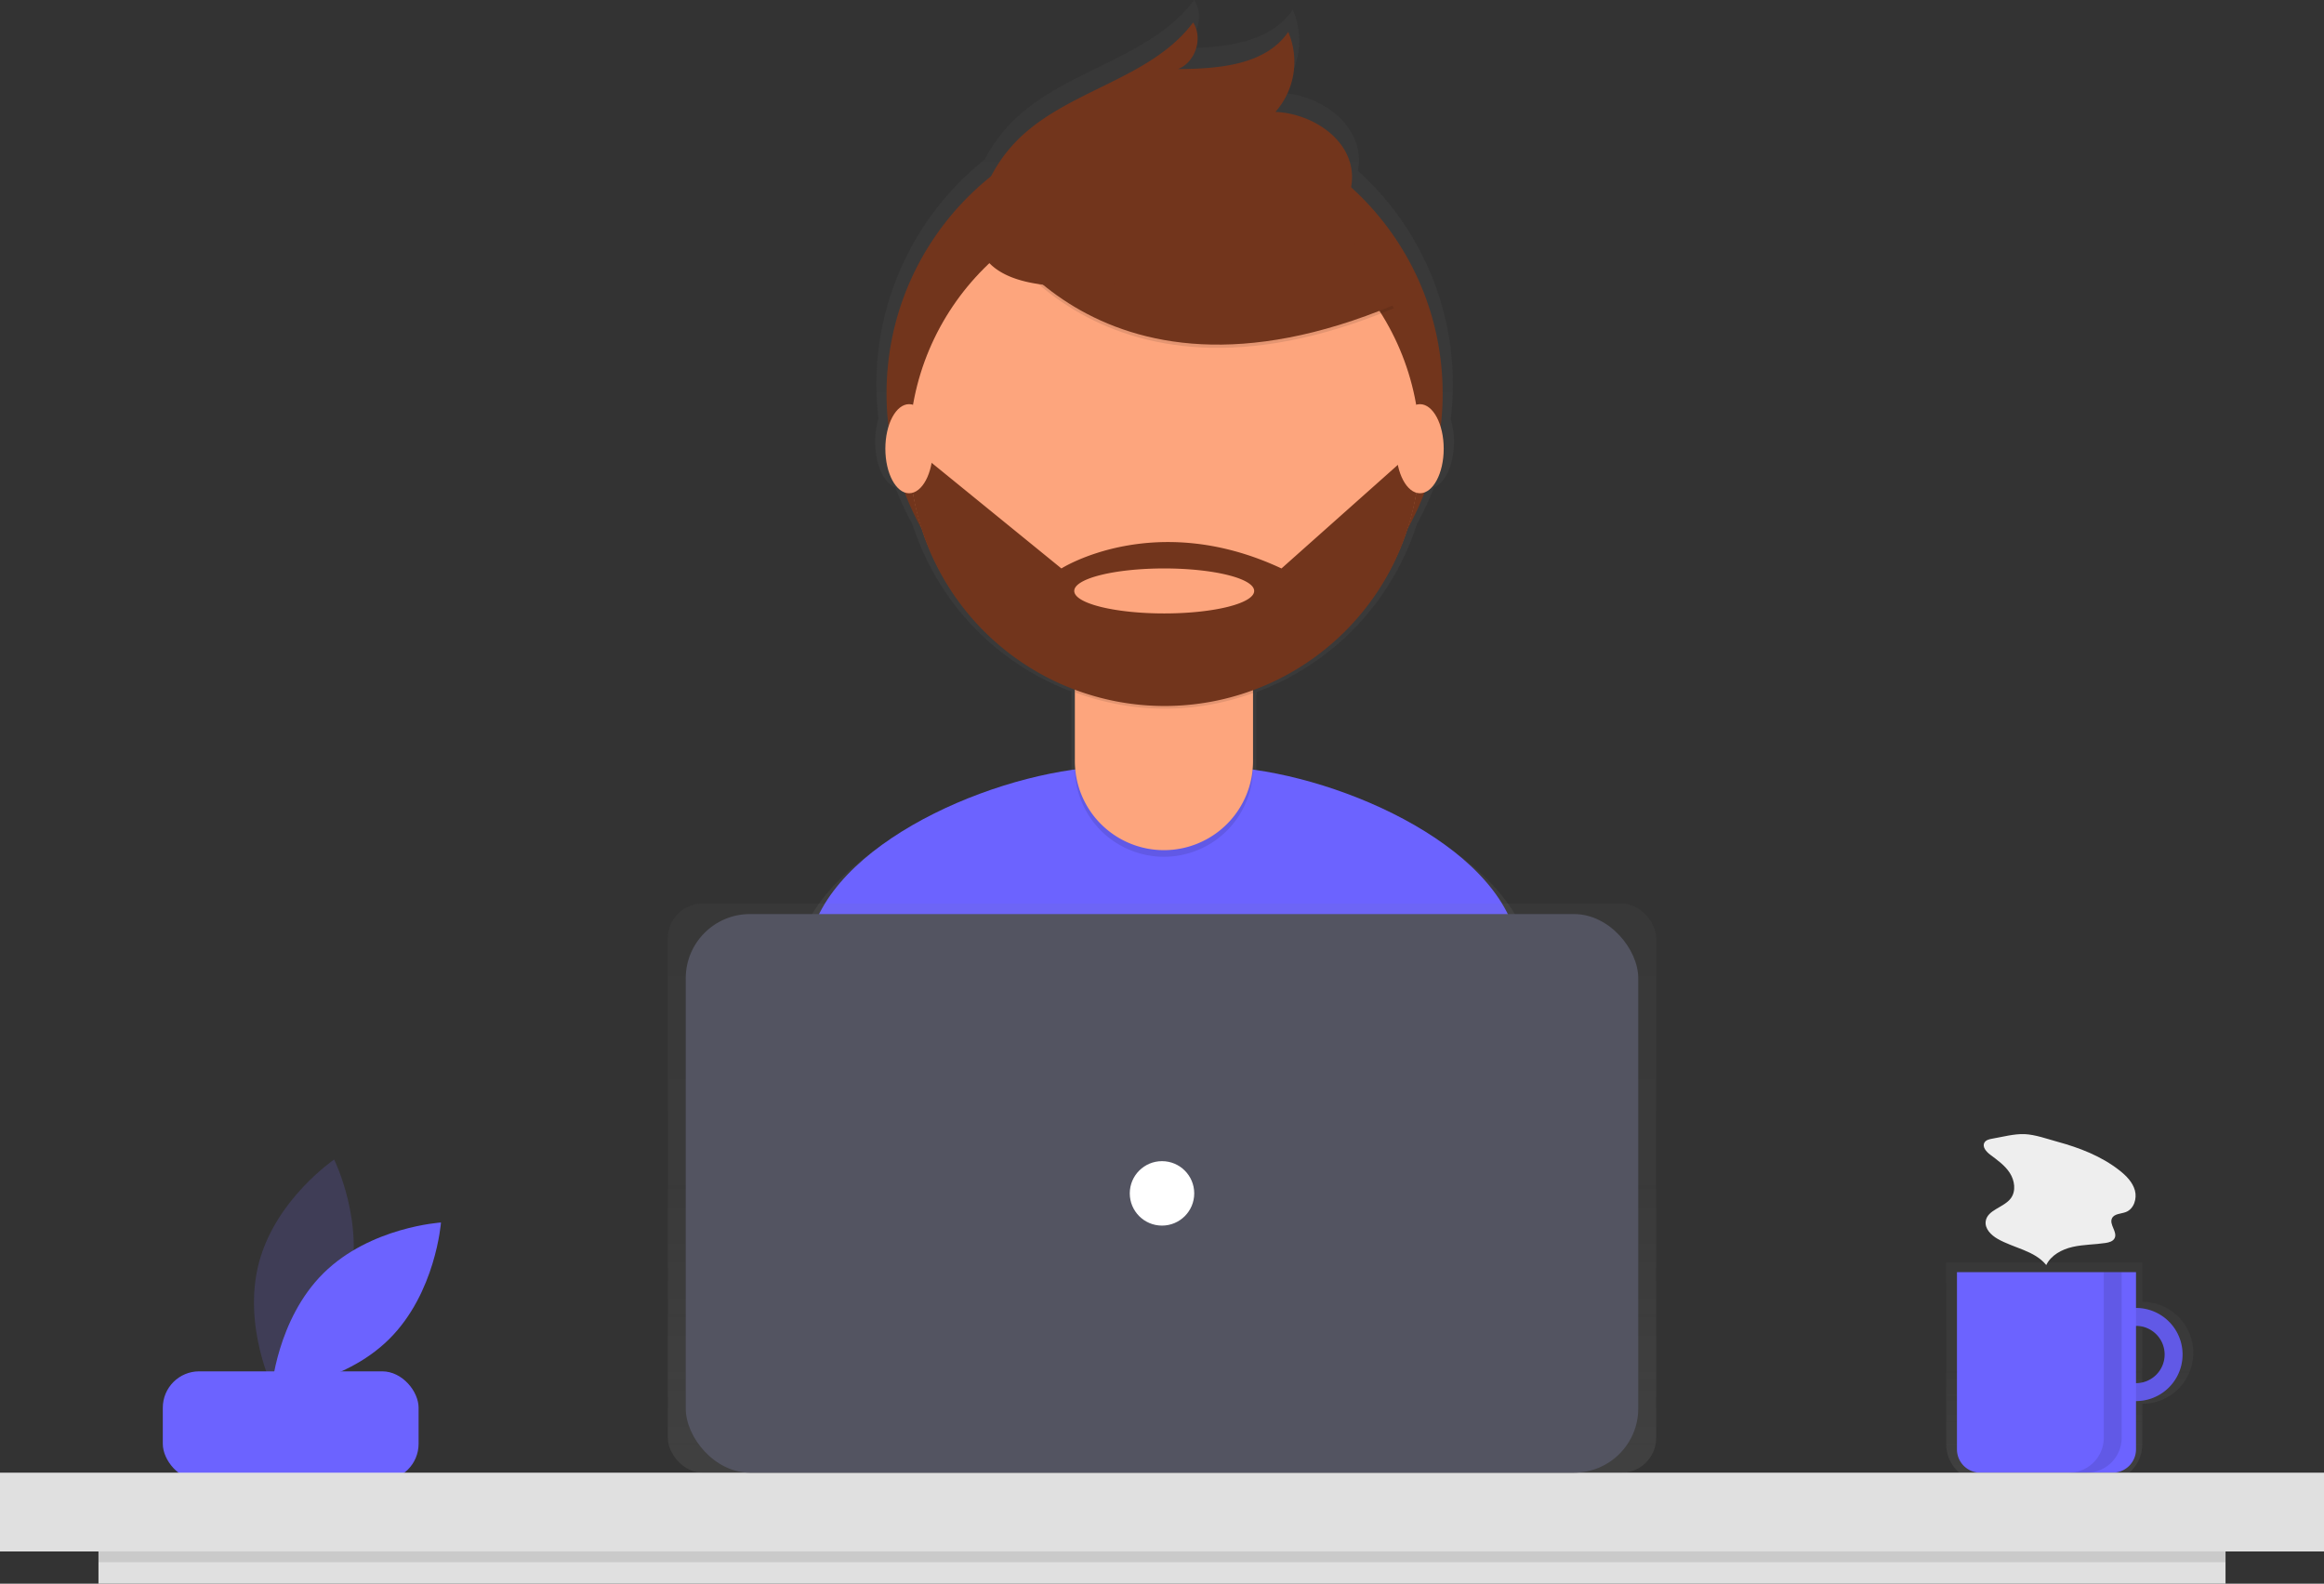 <svg id='e2165270-d70d-4354-9ac9-1848d055b0c2' data-name='Layer 1' xmlns='http://www.w3.org/2000/svg' xmlns:xlink='http://www.w3.org/1999/xlink' width='971.44' height='662' viewBox='0 0 971.44 662'><rect x="0" y="0" width="971.44" height="662" fill="#333333" stroke="none"/><defs><linearGradient id='afa9b5ae-644d-481c-a512-b5b81b77e42b' x1='979.446' y1='738.59' x2='979.446' y2='646.785' gradientUnits='userSpaceOnUse'><stop offset='0' stop-color='gray' stop-opacity='0.25'/><stop offset='0.535' stop-color='gray' stop-opacity='0.12'/><stop offset='1' stop-color='gray' stop-opacity='0.1'/></linearGradient><linearGradient id='bf9220ea-365d-417c-960f-9ff5535a2d22' x1='600.652' y1='650.105' x2='600.652' y2='119' xlink:href='#afa9b5ae-644d-481c-a512-b5b81b77e42b'/><linearGradient id='b4202d31-0de8-4369-b735-813ee4300deb' x1='485.72' y1='615.598' x2='485.72' y2='377.704' xlink:href='#afa9b5ae-644d-481c-a512-b5b81b77e42b'/></defs><title>Designer</title><path d='M260.114,656.809c-6.985,26.598-31.459,43.22-31.459,43.22s-13.15-26.502-6.166-53.1,31.459-43.22,31.459-43.22S267.098,630.211,260.114,656.809Z' transform='translate(-114.28 -119)' fill='#3f3d56'/><path d='M249.52,651.183c-19.563,19.327-21.751,48.831-21.751,48.831s29.528-1.831,49.091-21.159,21.751-48.831,21.751-48.831S269.082,631.855,249.52,651.183Z' transform='translate(-114.28 -119)' fill='#6c63ff'/><rect x='68.053' y='573.241' width='106.916' height='45.496' rx='15.198' fill='#6c63ff'/><g opacity='0.7'><path d='M1009.774,663.178V646.785H927.805V722.606a15.984,15.984,0,0,0,15.984,15.984h50.001a15.984,15.984,0,0,0,15.984-15.984V705.802a21.312,21.312,0,0,0,0-42.624Zm0,34.427v-26.23a13.115,13.115,0,0,1,0,26.23Z' transform='translate(-114.28 -119)' fill='url(#afa9b5ae-644d-481c-a512-b5b81b77e42b)'/></g><path d='M1007.137,665.744a19.459,19.459,0,1,0,19.459,19.459A19.459,19.459,0,0,0,1007.137,665.744Zm0,31.433a11.975,11.975,0,1,1,11.975-11.975A11.975,11.975,0,0,1,1007.137,697.178Z' transform='translate(-114.28 -119)' fill='#6c63ff'/><path d='M1007.137,665.744a19.459,19.459,0,1,0,19.459,19.459A19.459,19.459,0,0,0,1007.137,665.744Zm0,31.433a11.975,11.975,0,1,1,11.975-11.975A11.975,11.975,0,0,1,1007.137,697.178Z' transform='translate(-114.28 -119)' opacity='0.1'/><path d='M818.016,531.776H892.857a0,0,0,0,1,0,0v74.072a9.75,9.75,0,0,1-9.75,9.75H827.766a9.75,9.75,0,0,1-9.75-9.75V531.776A0,0,0,0,1,818.016,531.776Z' fill='#6c63ff'/><rect y='615.598' width='971.44' height='32.93' fill='#e0e0e0'/><g opacity='0.7'><path d='M753.249,514.265c-10.412-37.792-69.438-65.389-113.851-71.508.006-.279.021-.555.021-.836V409.571c.047-.017.096-.032.143-.049v-1.226A110.939,110.939,0,0,0,706.573,338.064a119.882,119.882,0,0,0,7.15-15.416c4.741-1.726,8.322-9.545,8.322-18.939a33.069,33.069,0,0,0-1.338-9.495,121.528,121.528,0,0,0,.889-14.419,120.179,120.179,0,0,0-39.697-89.382,23.448,23.448,0,0,0,.375-5.877c-1.005-15.527-17.589-26.076-33.133-26.781a32.8,32.8,0,0,0,5.531-34.637c-9.911,14.439-30.259,15.974-47.772,16.088,7.557-2.926,10.957-13.397,6.562-20.205-18.304,24.534-53.985,29.077-75.756,50.594a63.863,63.863,0,0,0-11.78,16.067,120.241,120.241,0,0,0-45.319,94.135,121.556,121.556,0,0,0,.872,14.289,32.964,32.964,0,0,0-1.38,9.625c0,9.437,3.615,17.28,8.388,18.958a119.884,119.884,0,0,0,7.183,15.467,110.917,110.917,0,0,0,66.541,69.985v33.802c0,.26.014.517.02.776-44.581,6.014-104.079,33.828-114.398,71.924-8.911,32.899-18.424,69.028-23.157,90.241,40.568,28.506,125.693,45.243,179.041,45.243,50.687,0,133.533-15.107,172.907-41.063C772.361,585.734,762.548,548.018,753.249,514.265Z' transform='translate(-114.28 -119)' fill='url(#bf9220ea-365d-417c-960f-9ff5535a2d22)'/></g><path d='M603.61,640.722c48.896,0,128.814-14.573,166.797-39.612-4.114-22.484-13.58-58.868-22.55-91.428-11.424-41.468-83.528-70.216-126.54-70.216h-41.449c-43.146,0-115.353,28.915-126.634,70.56-8.596,31.736-17.773,66.589-22.338,87.052C470.031,624.575,552.148,640.722,603.61,640.722Z' transform='translate(-114.28 -119)' fill='#6c63ff'/><circle cx='486.807' cy='164.497' r='116.236' fill='#72351c'/><path d='M449.291,261.311H523.77a0,0,0,0,1,0,0v59.583a37.239,37.239,0,0,1-37.239,37.239h-0a37.239,37.239,0,0,1-37.239-37.239V261.311A0,0,0,0,1,449.291,261.311Z' opacity='0.1'/><path d='M459.974,258.553H513.087a10.683,10.683,0,0,1,10.683,10.683v48.9a37.239,37.239,0,0,1-37.239,37.239h-0a37.239,37.239,0,0,1-37.239-37.239V269.236A10.683,10.683,0,0,1,459.974,258.553Z' fill='#fda57d'/><path d='M563.709,408.434a107.191,107.191,0,0,0,74.479.206v-9.149H563.709Z' transform='translate(-114.28 -119)' opacity='0.1'/><circle cx='486.807' cy='187.668' r='106.753' fill='#fda57d'/><path d='M525.046,209.565S570.036,300.888,696.948,247.84L667.402,201.507l-52.376-18.802Z' transform='translate(-114.28 -119)' opacity='0.1'/><path d='M525.046,208.222s44.99,91.323,171.901,38.275L667.402,200.164,615.026,181.362Z' transform='translate(-114.28 -119)' fill='#72351c'/><path d='M524.647,202.052a61.67,61.67,0,0,1,15.285-24.863c21.001-20.757,55.422-25.139,73.079-48.806,4.24,6.568.959,16.668-6.33,19.491,16.894-.11,36.523-1.59,46.084-15.519a31.642,31.642,0,0,1-5.336,33.413c14.994.681,30.993,10.857,31.962,25.835.646,9.979-5.611,19.427-13.811,25.149s-18.121,8.35-27.886,10.503C609.188,233.54,506.046,259.882,524.647,202.052Z' transform='translate(-114.28 -119)' fill='#72351c'/><path d='M707.836,307.602h-2.83l-55.062,49.019c-53.048-24.845-91.994,0-91.994,0L500.201,309.617l-5.823.732a106.75,106.75,0,0,0,213.458-2.746ZM600.924,375.423c-20.768,0-37.603-4.209-37.603-9.401s16.836-9.401,37.603-9.401,37.603,4.209,37.603,9.401S621.692,375.423,600.924,375.423Z' transform='translate(-114.28 -119)' fill='#72351c'/><ellipse cx='380.011' cy='187.566' rx='9.93' ry='18.62' fill='#fda57d'/><ellipse cx='593.545' cy='187.566' rx='9.93' ry='18.62' fill='#fda57d'/><g opacity='0.7'><rect x='279.158' y='377.704' width='413.124' height='237.894' rx='14.5' fill='url(#b4202d31-0de8-4369-b735-813ee4300deb)'/></g><rect x='286.642' y='382.093' width='398.156' height='233.505' rx='26.835' fill='#535461'/><circle cx='485.72' cy='498.846' r='13.471' fill='#fff'/><rect x='41.163' y='648.529' width='889.115' height='13.471' fill='#e0e0e0'/><rect x='41.163' y='648.529' width='889.115' height='4.49' opacity='0.1'/><path d='M993.665,650.776v69.228a14.594,14.594,0,0,1-14.594,14.594h7.484a14.594,14.594,0,0,0,14.594-14.594V650.776Z' transform='translate(-114.28 -119)' opacity='0.1'/><path d='M947.064,594.979c-1.262.216-2.686.557-3.305,1.678-.982,1.78.797,3.786,2.421,5.009,2.999,2.259,6.16,4.478,8.199,7.632s2.679,7.554.451,10.576c-2.91,3.946-9.852,4.795-10.524,9.652-.431,3.118,2.264,5.778,4.995,7.343,6.741,3.862,15.432,4.892,20.315,10.935,2.02-4.154,6.538-6.555,11.042-7.58s9.183-.949,13.749-1.644c1.474-.225,3.135-.675,3.794-2.012,1.276-2.59-2.362-5.697-1.106-8.298.956-1.979,3.763-1.826,5.813-2.618,3.338-1.291,4.715-5.587,3.767-9.038s-3.624-6.148-6.438-8.36c-7.584-5.96-16.704-9.464-25.927-11.985-4.29-1.172-9.326-3.011-13.781-3.189C956.227,592.907,951.322,594.251,947.064,594.979Z' transform='translate(-114.28 -119)' fill='#eee'/></svg>